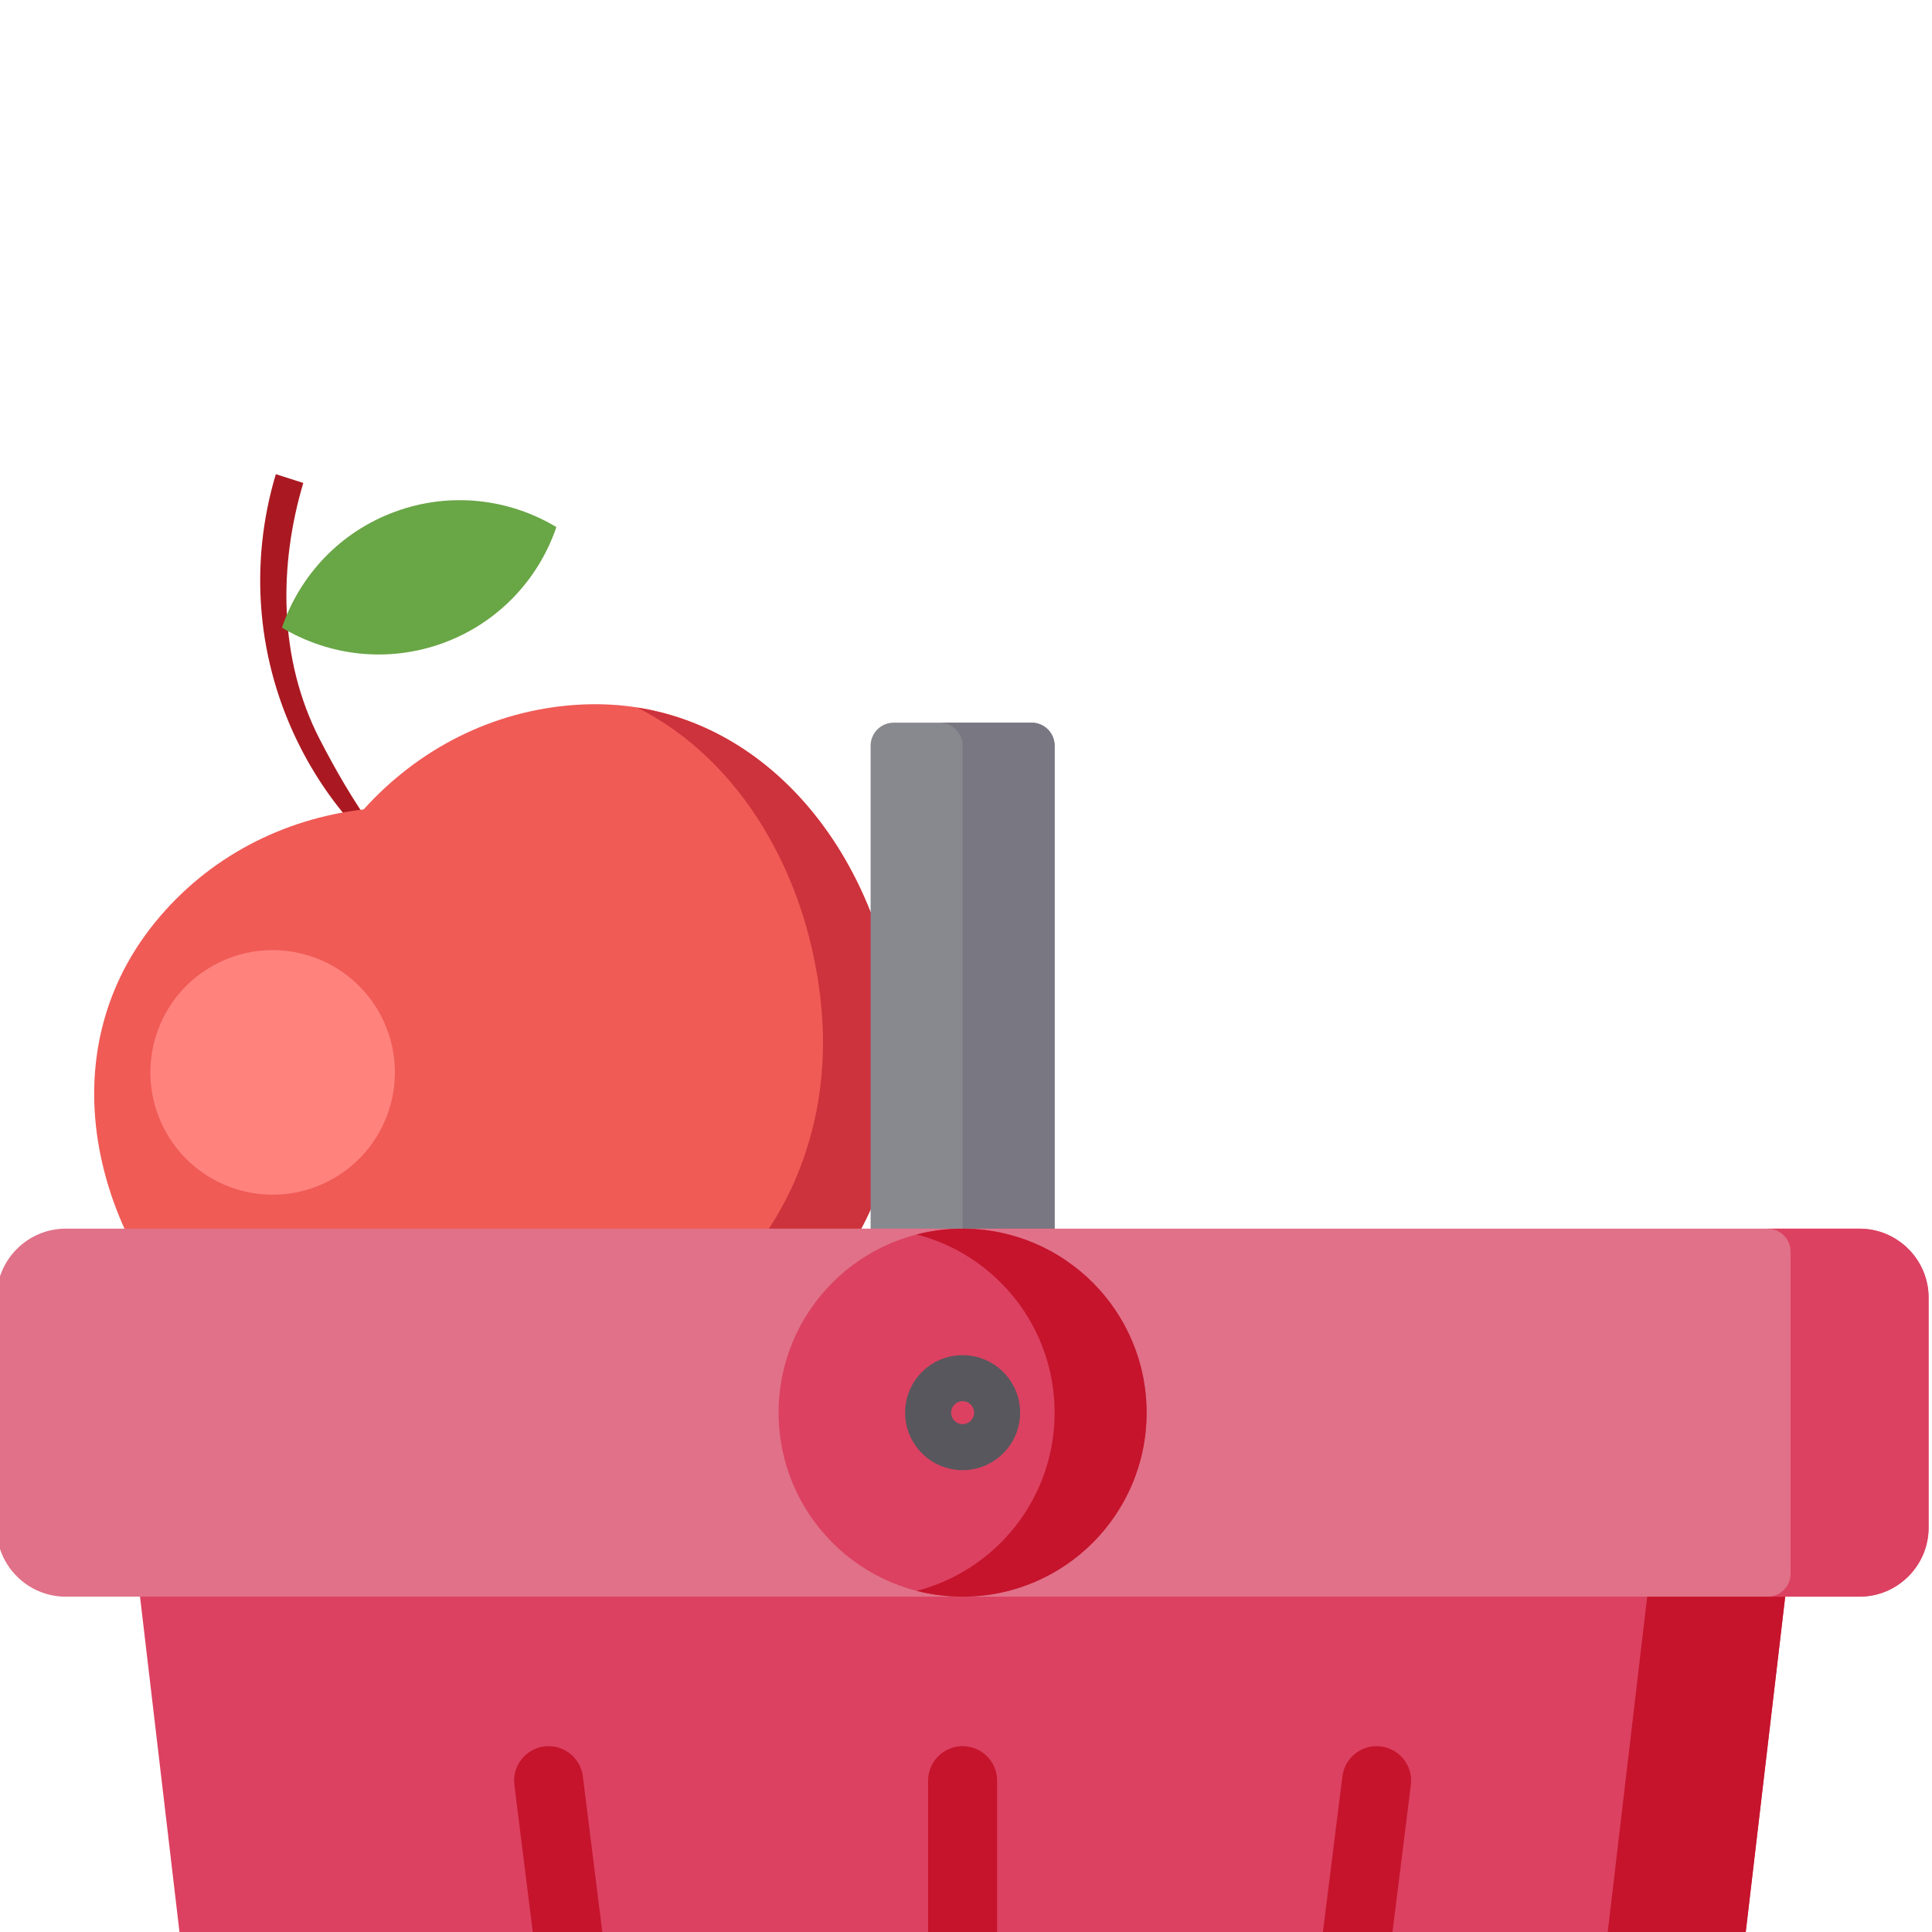 <?xml version="1.0" encoding="utf-8"?>
<svg viewBox="0 0 512 512" style="enable-background:new 0 0 512 512;" xmlns="http://www.w3.org/2000/svg">
  <g/>
  <g/>
  <g/>
  <g/>
  <g/>
  <g/>
  <g/>
  <g/>
  <g/>
  <g/>
  <g/>
  <g/>
  <g/>
  <g/>
  <g/>
  <g transform="matrix(1.649, -0.769, 0.769, 1.649, -1136.622, 779.154)" style="">
    <path style="fill: rgb(170, 25, 33);" d="M 743.802 -7.353 C 743.802 -20.68 750.235 -32.768 758.798 -41.665 C 757.808 -42.655 756.817 -43.643 755.829 -44.636 C 746.503 -34.976 740.757 -21.838 740.757 -7.353 C 740.757 3.424 743.945 13.455 749.414 21.865 L 749.414 21.865 C 744.666 14.27 743.802 2.263 743.802 -7.353 Z" transform="matrix(0.999, -0.04, 0.04, 0.999, 1.074, 30.321)"/>
    <path style="fill: rgb(240, 91, 86);" d="M 781.894 5.469 C 770.588 0.53 758.298 0.631 747.329 4.782 C 736.362 0.631 724.069 0.53 712.765 5.469 C 688.965 15.868 682.757 44.644 693.058 69.739 C 702.621 93.045 726.127 104.967 747.329 98.225 C 768.532 104.969 792.036 93.045 801.601 69.739 C 811.897 44.644 805.691 15.868 781.894 5.469 Z" transform="matrix(0.999, -0.04, 0.04, 0.999, -1.448, 30.273)"/>
    <path style="fill: rgb(255, 130, 125);" d="M 735.069 33.948 C 735.069 43.783 727.095 51.76 717.26 51.76 L 717.26 51.76 C 707.425 51.76 699.452 43.783 699.452 33.948 L 699.452 33.948 C 699.452 24.113 707.425 16.138 717.26 16.138 L 717.26 16.138 C 727.095 16.139 735.069 24.114 735.069 33.948 L 735.069 33.948 Z" transform="matrix(0.999, -0.04, 0.04, 0.999, -0.786, 29.043)"/>
    <path style="fill: rgb(204, 51, 60);" d="M 789.676 9.601 C 799.643 23.246 800.743 43.115 793.364 61.096 C 783.799 84.403 760.294 96.323 739.092 89.579 C 725.805 93.806 711.616 90.701 700.517 82.06 C 712.113 96.815 730.533 103.369 747.487 97.978 C 768.689 104.72 792.193 92.797 801.759 69.49 C 810.851 47.332 807.065 22.313 789.676 9.601 Z" transform="matrix(0.999, -0.04, 0.04, 0.999, -1.597, 30.527)"/>
    <path style="fill: rgb(105, 166, 70);" d="M 768.33 -32.523 C 759.794 -33.592 751.686 -30.604 745.938 -25.067 C 750.14 -18.283 757.255 -13.383 765.79 -12.306 C 774.327 -11.236 782.435 -14.225 788.184 -19.758 C 783.98 -26.55 776.865 -31.449 768.33 -32.523 Z" transform="matrix(0.999, -0.04, 0.04, 0.999, 1.535, 31.012)"/>
  </g>
  <g transform="matrix(1, 0, 0, 1, -0.897, 105.807)">
    <path style="fill:#88888F;" d="M 274.286 244.183 L 237.715 244.183 C 234.363 244.183 231.62 241.44 231.62 238.088 L 231.62 91.802 C 231.62 88.45 234.363 85.707 237.715 85.707 L 274.286 85.707 C 277.638 85.707 280.381 88.45 280.381 91.802 L 280.381 238.088 C 280.381 241.44 277.638 244.183 274.286 244.183 Z"/>
    <path style="fill:#797781;" d="M 274.286 85.707 L 249.905 85.707 C 253.257 85.707 256 88.45 256 91.802 L 256 238.088 C 256 241.44 253.257 244.183 249.905 244.183 L 274.286 244.183 C 277.638 244.183 280.381 241.44 280.381 238.088 L 280.381 91.802 C 280.381 88.45 277.638 85.707 274.286 85.707 Z"/>
    <path style="fill:#DC4161;" d="M 36.571 305.135 L 57.152 480.074 C 59.318 498.493 74.928 512.373 93.472 512.373 L 418.525 512.373 C 437.07 512.373 452.679 498.493 454.845 480.074 L 475.427 305.135 L 36.571 305.135 Z"/>
    <path style="fill:#C5142C;" d="M 438.857 305.135 L 414.476 512.373 L 418.527 512.373 C 437.072 512.373 452.681 498.493 454.847 480.074 L 475.428 305.135 L 438.857 305.135 Z"/>
    <path style="fill:#E07188;" d="M 493.714 317.326 L 18.286 317.326 C 8.229 317.326 0 309.097 0 299.04 L 0 238.088 C 0 228.031 8.229 219.802 18.286 219.802 L 493.715 219.802 C 503.772 219.802 512.001 228.031 512.001 238.088 L 512.001 299.04 C 512 309.097 503.771 317.326 493.714 317.326 Z"/>
    <g transform="matrix(1, 0, 0, 1, 0, 43.04)">
      <path style="fill:#DC4161;" d="M493.714,176.762h-24.381c3.352,0,6.095,2.743,6.095,6.095v85.333c0,3.352-2.743,6.095-6.095,6.095 h24.381c10.057,0,18.286-8.229,18.286-18.286v-60.952C512,184.99,503.771,176.762,493.714,176.762z"/>
      <circle style="fill:#DC4161;" cx="256" cy="225.524" r="48.762"/>
    </g>
    <path style="fill:#C5142C;" d="M 256 219.802 C 251.791 219.802 247.706 220.336 243.81 221.338 C 264.841 226.751 280.381 245.842 280.381 268.564 C 280.381 291.286 264.841 310.376 243.81 315.79 C 247.706 316.793 251.791 317.326 256 317.326 C 282.93 317.326 304.762 295.494 304.762 268.564 C 304.762 241.634 282.93 219.802 256 219.802 Z"/>
    <path style="fill:#58575D;" d="M 256 283.802 C 247.597 283.802 240.762 276.967 240.762 268.564 C 240.762 260.161 247.597 253.326 256 253.326 C 264.403 253.326 271.238 260.161 271.238 268.564 C 271.238 276.967 264.403 283.802 256 283.802 Z M 256 265.516 C 254.32 265.516 252.952 266.884 252.952 268.564 C 252.952 270.244 254.32 271.612 256 271.612 C 257.681 271.612 259.048 270.244 259.048 268.564 C 259.048 266.884 257.681 265.516 256 265.516 Z"/>
    <g transform="matrix(1, 0, 0, 1, 0, 43.04)">
      <path style="fill:#C5142C;" d="M256,429.714c-5.049,0-9.143-4.094-9.143-9.143v-97.524c0-5.049,4.094-9.143,9.143-9.143 c5.051,0,9.143,4.094,9.143,9.143v97.524C265.143,425.621,261.051,429.714,256,429.714z"/>
      <path style="fill:#C5142C;" d="M158.465,429.716c-4.545,0-8.483-3.384-9.061-8.01l-12.19-97.524 c-0.627-5.01,2.927-9.579,7.938-10.206c5.007-0.631,9.579,2.928,10.206,7.938l12.19,97.524c0.627,5.01-2.927,9.579-7.938,10.206 C159.226,429.691,158.843,429.716,158.465,429.716z"/>
      <path style="fill:#C5142C;" d="M353.536,429.716c-0.379,0-0.761-0.024-1.146-0.072c-5.009-0.627-8.564-5.196-7.938-10.206 l12.19-97.524c0.627-5.012,5.194-8.565,10.207-7.938c5.009,0.627,8.564,5.196,7.938,10.206l-12.19,97.524 C362.018,426.331,358.078,429.716,353.536,429.716z"/>
    </g>
  </g>
</svg>